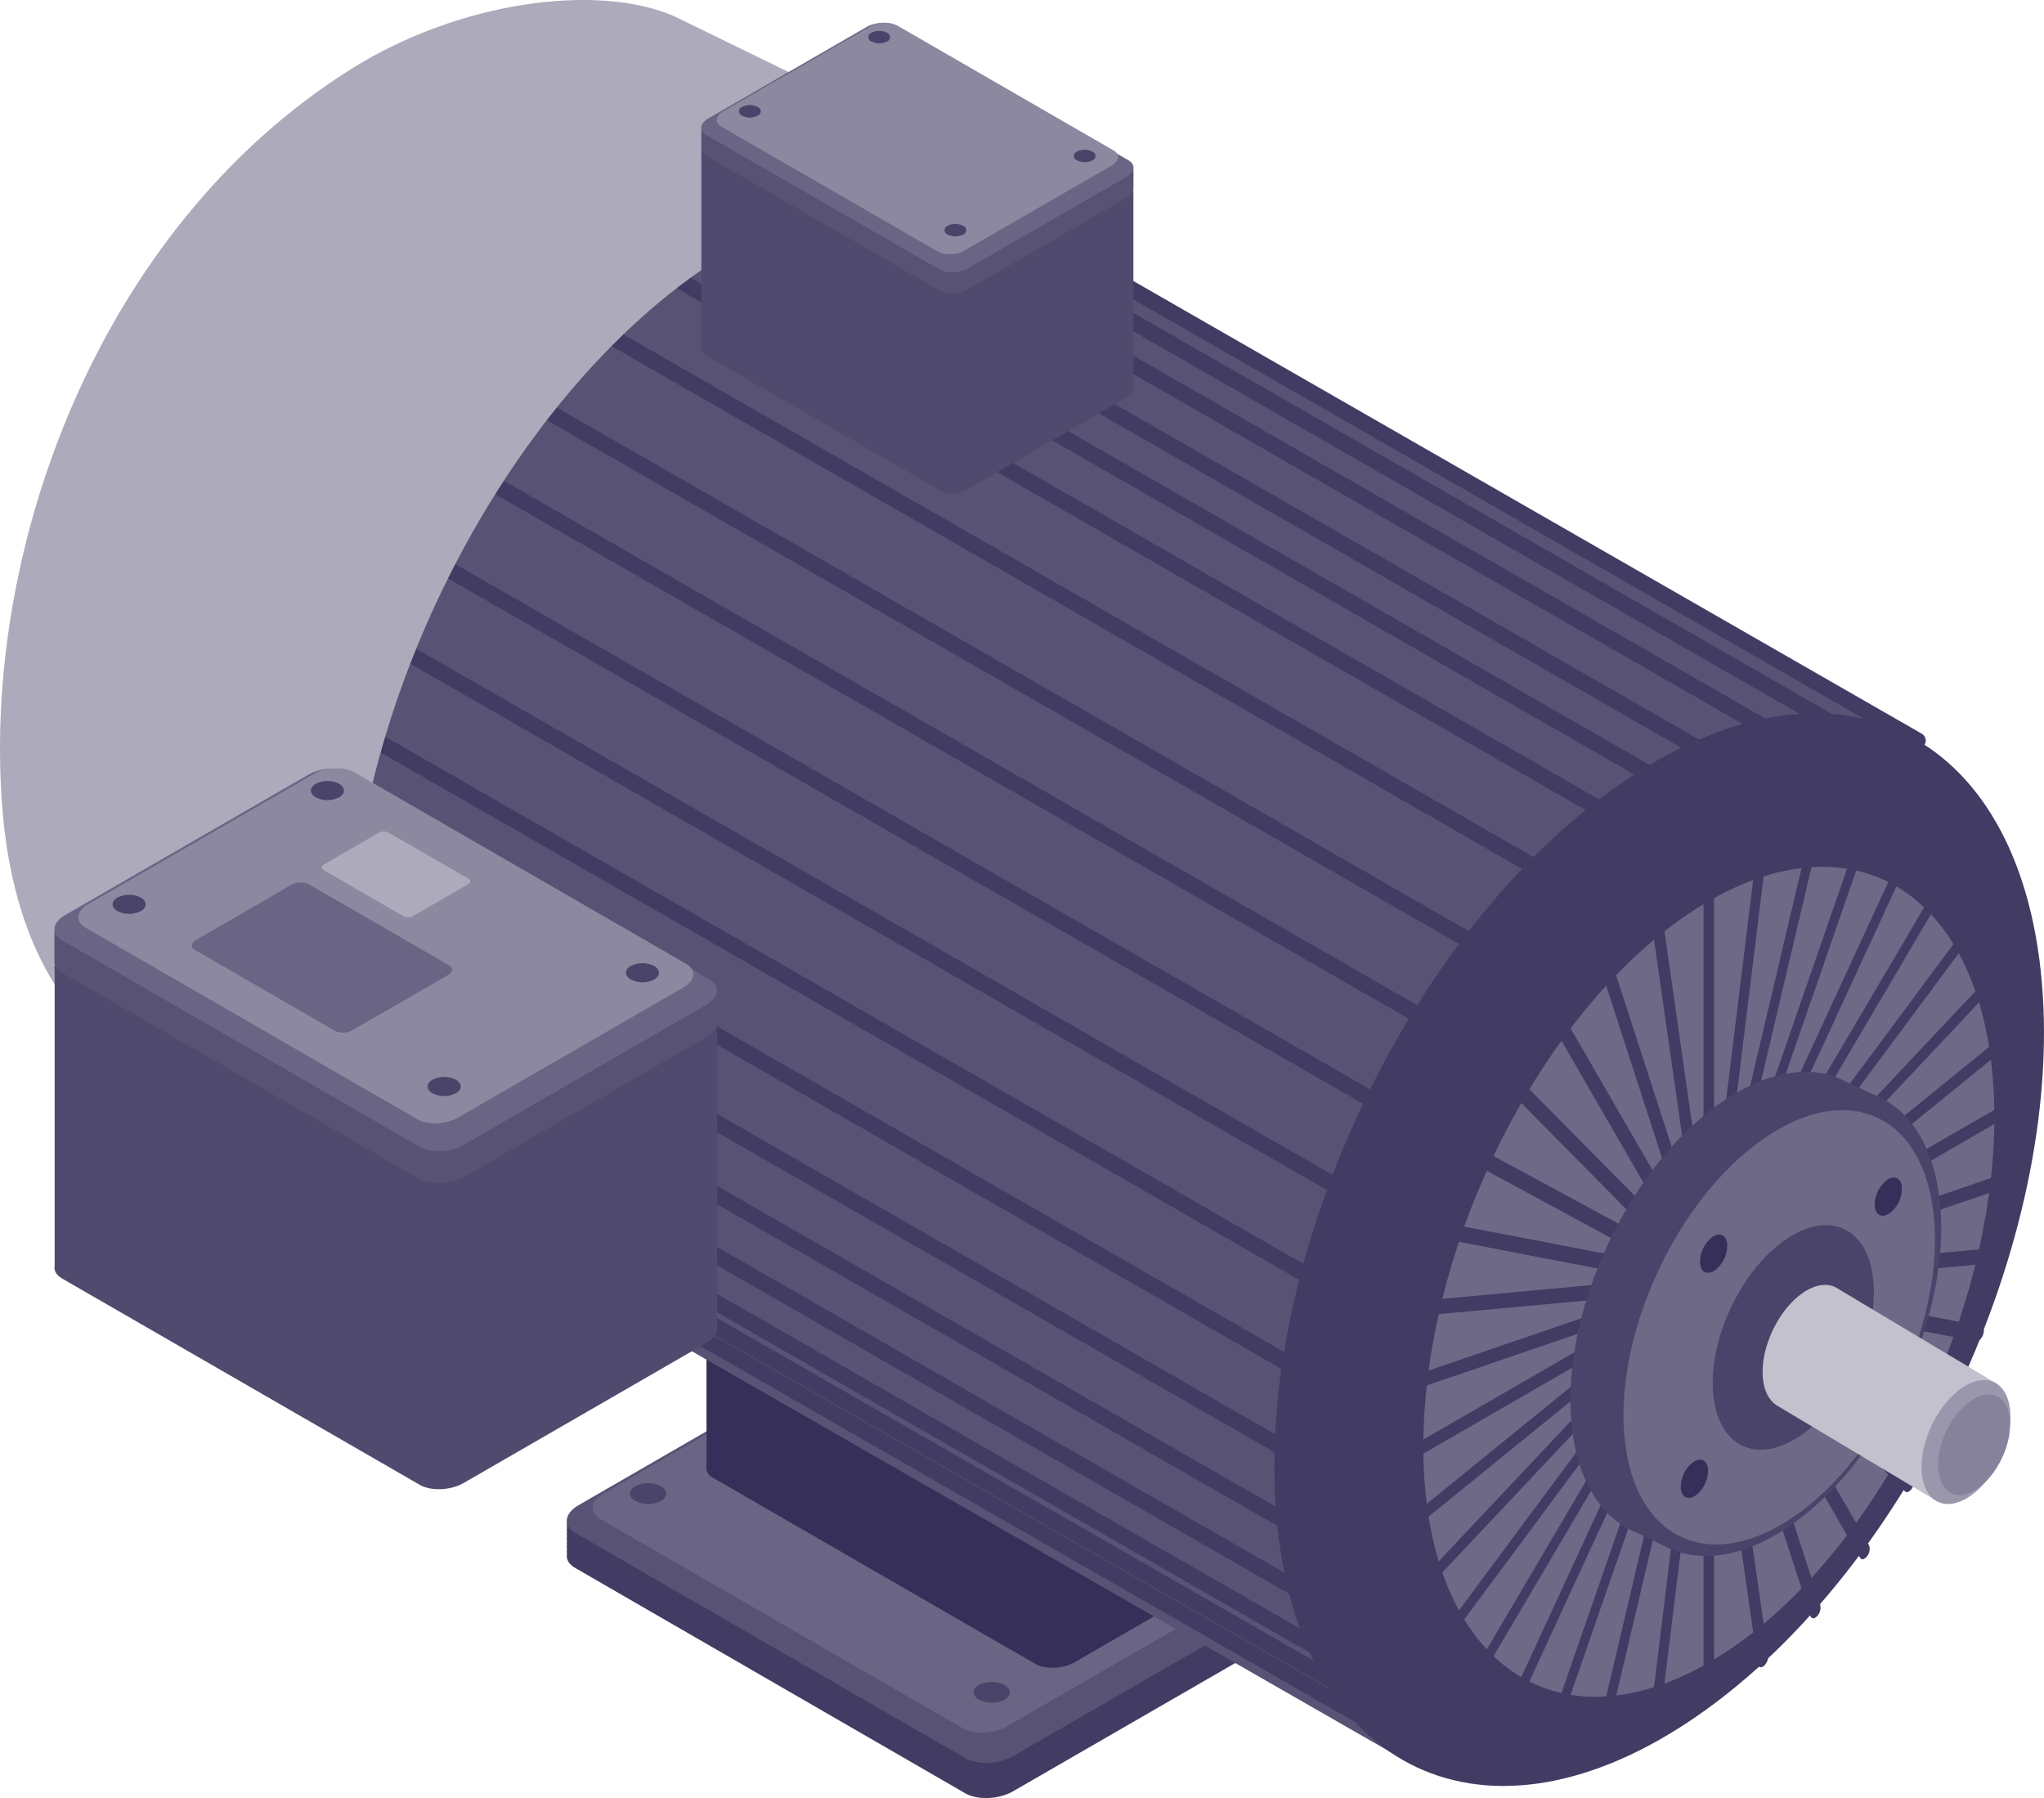 <svg xmlns="http://www.w3.org/2000/svg" viewBox="0 0 546.82 481">
  <defs>
    <style>
      .a {
        fill: #423b63;
      }

      .b {
        fill: #585275;
      }

      .c {
        fill: #6a6584;
      }

      .d {
        fill: #4a446a;
      }

      .e {
        fill: #362f59;
      }

      .f {
        fill: #6e6987;
      }

      .g {
        fill: #c3c1cd;
      }

      .h {
        fill: #9a97ac;
      }

      .i {
        fill: #86829b;
      }

      .j {
        fill: #d7d5de;
      }

      .k {
        fill: #adaabb;
      }

      .l {
        fill: #504a6f;
      }

      .m {
        fill: #8c88a0;
      }
    </style>
  </defs>
  <title>motor</title>
  <g>
    <g>
      <g>
        <path class="a" d="M572,679.25c.28-1.41-.43-2.8-2.16-3.8L465.42,615.18c-3.28-1.89-9-1.66-12.8.53l-70.88,40.92c-2.35,1.36-3.4,3.15-3.07,4.76a3,3,0,0,0,0,1.17,3,3,0,0,0,0,1.17,3,3,0,0,0,0,1.17,3,3,0,0,0,0,1.17,3,3,0,0,0,0,1.17,3,3,0,0,0,0,1.17c-.28,1.41.43,2.8,2.16,3.8L485.2,732.51c3.28,1.89,9,1.66,12.8-.53l70.88-40.92c2.35-1.36,3.4-3.15,3.07-4.76a3,3,0,0,0,0-1.17,3,3,0,0,0,0-1.17,3,3,0,0,0,0-1.17,3,3,0,0,0,0-1.17,3,3,0,0,0,0-1.17A3,3,0,0,0,572,679.25Z" transform="translate(-226.98 -252.79)"/>
        <path class="b" d="M569.79,674.27,465.42,614c-3.28-1.89-9-1.66-12.8.53l-70.88,40.92c-3.79,2.19-4.2,5.5-.92,7.39L485.2,723.11c3.28,1.89,9,1.66,12.8-.53l70.88-40.92C572.66,679.47,573.08,676.17,569.79,674.27Z" transform="translate(-226.98 -252.79)"/>
        <path class="c" d="M563,669.75l-96.87-55.93c-3-1.76-8.36-1.54-11.88.49l-65.78,38c-3.52,2-3.9,5.1-.85,6.86l96.87,55.93c3,1.76,8.36,1.54,11.88-.49l65.78-38C565.67,674.58,566,671.51,563,669.75Z" transform="translate(-226.98 -252.79)"/>
      </g>
      <g>
        <path class="d" d="M403.78,650.37a7.55,7.55,0,0,0-6.83,0c-1.89,1.09-1.89,2.85,0,3.94a7.55,7.55,0,0,0,6.83,0C405.67,653.23,405.67,651.46,403.78,650.37Z" transform="translate(-226.98 -252.79)"/>
        <path class="d" d="M461.65,617.18a7.55,7.55,0,0,0-6.83,0c-1.89,1.09-1.89,2.85,0,3.94a7.55,7.55,0,0,0,6.83,0C463.54,620,463.54,618.27,461.65,617.18Z" transform="translate(-226.98 -252.79)"/>
        <path class="d" d="M495.73,703.54a7.55,7.55,0,0,0-6.83,0c-1.89,1.09-1.89,2.85,0,3.94a7.55,7.55,0,0,0,6.83,0C497.61,706.39,497.61,704.63,495.73,703.54Z" transform="translate(-226.98 -252.79)"/>
        <path class="d" d="M553.59,670.35a7.55,7.55,0,0,0-6.83,0c-1.89,1.09-1.89,2.85,0,3.94a7.55,7.55,0,0,0,6.83,0C555.48,673.2,555.48,671.44,553.59,670.35Z" transform="translate(-226.98 -252.79)"/>
      </g>
    </g>
    <path class="e" d="M575.55,659.68V588.4a3,3,0,0,0-1.78-3.15l-86.16-49.74c-2.71-1.56-7.44-1.37-10.57.44l-58.51,33.78c-1.94,1.12-2.81,2.6-2.54,3.94V645a3,3,0,0,0,1.78,3.14l86.16,49.74c2.71,1.56,7.44,1.37,10.57-.44L573,663.62C575,662.5,575.82,661,575.55,659.68Z" transform="translate(-226.98 -252.79)"/>
    <g>
      <g>
        <path class="b" d="M428.67,272.15q-1.13-.56-2.28-1.07l-.26-.12h0c-20.27-8.76-46.49-4.57-74.12,14.71-56.54,39.46-97.6,127.13-91.7,195.83,2.63,30.65,14.17,52.33,31.16,63.46h0l.1.06c2.24,1.46,313.56,180,313.56,180L740,450.9Z" transform="translate(-226.98 -252.79)"/>
        <path class="a" d="M773.23,515.64c5.9,68.7-35.16,156.37-91.7,195.83s-107.16,15.76-113.06-52.94,35.16-156.37,91.7-195.83S767.33,446.95,773.23,515.64Z" transform="translate(-226.98 -252.79)"/>
      </g>
      <g>
        <g>
          <path class="f" d="M760.52,551.58c0,56.25-34.2,121.59-76.38,145.95s-76.38-1.5-76.38-57.75,34.2-121.59,76.38-145.95S760.52,495.33,760.52,551.58Z" transform="translate(-226.98 -252.79)"/>
          <g>
            <path class="a" d="M684.13,708.67c-.78.45-1.41,0-1.41-1.07V485.39a3.38,3.38,0,0,1,1.41-2.7c.78-.45,1.41,0,1.41,1.07V706A3.38,3.38,0,0,1,684.13,708.67Z" transform="translate(-226.98 -252.79)"/>
            <path class="a" d="M698.6,698.63c-.67.39-1.27.09-1.39-.75L668.27,495.75a3.45,3.45,0,0,1,1.15-2.84c.77-.62,1.5-.36,1.64.58L700,695.61a3.45,3.45,0,0,1-1.15,2.84Z" transform="translate(-226.98 -252.79)"/>
            <path class="a" d="M712.63,685.51a.83.83,0,0,1-1.33-.47l-57-175.9a3.3,3.3,0,0,1,.84-2.9c.73-.78,1.54-.74,1.81.08l57,175.9a3.3,3.3,0,0,1-.84,2.9A2.15,2.15,0,0,1,712.63,685.51Z" transform="translate(-226.98 -252.79)"/>
            <path class="a" d="M725.8,669.73a.82.82,0,0,1-1.22-.23L641.24,525.17a3,3,0,0,1,.52-2.87c.68-.91,1.54-1.1,1.93-.42L727,666.2a3,3,0,0,1-.52,2.87A2.41,2.41,0,0,1,725.8,669.73Z" transform="translate(-226.98 -252.79)"/>
            <path class="a" d="M737.69,651.75a.85.85,0,0,1-1.08,0L629.49,543.33c-.5-.51-.42-1.74.17-2.75s1.49-1.42,2-.92L738.77,648c.5.51.42,1.74-.17,2.75A2.66,2.66,0,0,1,737.69,651.75Z" transform="translate(-226.98 -252.79)"/>
            <path class="a" d="M748,632.13a.92.92,0,0,1-.91.08L619.39,563.09c-.6-.32-.68-1.47-.17-2.55s1.39-1.7,2-1.38l127.66,69.12c.6.32.68,1.47.17,2.55A2.89,2.89,0,0,1,748,632.13Z" transform="translate(-226.98 -252.79)"/>
            <path class="a" d="M756.29,611.45a1,1,0,0,1-.7.15L611.26,583.83c-.68-.13-.91-1.15-.52-2.27s1.25-1.93,1.93-1.8L757,607.53c.68.13.91,1.15.52,2.27A3.09,3.09,0,0,1,756.29,611.45Z" transform="translate(-226.98 -252.79)"/>
            <path class="a" d="M762.43,590.36a1.2,1.2,0,0,1-.48.16l-156.6,14.42c-.73.07-1.11-.8-.84-1.93s1.08-2.1,1.81-2.17l156.6-14.42c.73-.07,1.11.8.84,1.93A3.25,3.25,0,0,1,762.43,590.36Z" transform="translate(-226.98 -252.79)"/>
            <path class="a" d="M766.19,569.48l-.25.11L601.82,625.76c-.77.26-1.28-.42-1.15-1.52a3.12,3.12,0,0,1,1.64-2.47L766.44,565.6c.77-.26,1.28.42,1.15,1.52A3.35,3.35,0,0,1,766.19,569.48Z" transform="translate(-226.98 -252.79)"/>
            <path class="a" d="M767.46,549.46,600.8,645.67c-.78.45-1.41,0-1.41-1.07a3.38,3.38,0,0,1,1.41-2.7l166.65-96.22c.78-.45,1.41,0,1.41,1.07A3.38,3.38,0,0,1,767.46,549.46Z" transform="translate(-226.98 -252.79)"/>
            <path class="a" d="M602.07,664.24c-.67.39-1.27.09-1.39-.75a3.45,3.45,0,0,1,1.15-2.84L765.95,527.3c.77-.62,1.5-.36,1.64.58a3.45,3.45,0,0,1-1.15,2.84L602.31,664.07Z" transform="translate(-226.98 -252.79)"/>
            <path class="a" d="M605.83,680.77a.83.83,0,0,1-1.33-.47,3.3,3.3,0,0,1,.84-2.9L762,511c.73-.78,1.54-.74,1.81.08a3.3,3.3,0,0,1-.84,2.9L606.31,680.38A2.15,2.15,0,0,1,605.83,680.77Z" transform="translate(-226.98 -252.79)"/>
            <path class="a" d="M612,694.78a.82.82,0,0,1-1.22-.24,3,3,0,0,1,.52-2.87L755.59,497.24c.68-.91,1.54-1.1,1.93-.42a3,3,0,0,1-.52,2.87L612.67,694.12A2.41,2.41,0,0,1,612,694.78Z" transform="translate(-226.98 -252.79)"/>
            <path class="a" d="M620.3,705.83a.85.85,0,0,1-1.08,0c-.5-.51-.42-1.74.17-2.75L747.06,486.49c.6-1,1.49-1.42,2-.92s.42,1.74-.17,2.75L621.21,704.87A2.66,2.66,0,0,1,620.3,705.83Z" transform="translate(-226.98 -252.79)"/>
            <path class="a" d="M630.57,713.6a.92.92,0,0,1-.91.08c-.6-.32-.68-1.47-.17-2.55L736.61,479.06c.5-1.09,1.39-1.7,2-1.38s.68,1.47.17,2.55L631.65,712.3A2.89,2.89,0,0,1,630.57,713.6Z" transform="translate(-226.98 -252.79)"/>
            <path class="a" d="M642.47,717.84a1,1,0,0,1-.7.15c-.68-.13-.91-1.15-.52-2.27l83.33-240.55c.39-1.13,1.25-1.93,1.93-1.8s.91,1.15.52,2.27L643.69,716.19A3.09,3.09,0,0,1,642.47,717.84Z" transform="translate(-226.98 -252.79)"/>
            <path class="a" d="M655.63,718.42a1.19,1.19,0,0,1-.48.16c-.73.07-1.11-.79-.84-1.93l57-241.71c.27-1.13,1.08-2.1,1.81-2.17s1.11.79.84,1.93L657,716.42A3.25,3.25,0,0,1,655.63,718.42Z" transform="translate(-226.98 -252.79)"/>
            <path class="a" d="M669.66,715.33l-.25.11c-.77.26-1.28-.42-1.15-1.52l28.94-235.54a3.12,3.12,0,0,1,1.64-2.47c.77-.26,1.28.42,1.15,1.52L671.05,713A3.35,3.35,0,0,1,669.66,715.33Z" transform="translate(-226.98 -252.79)"/>
          </g>
        </g>
        <g>
          <g>
            <path class="d" d="M728.89,545.91h0l-11.09-5.16h0c-8.56-2.87-19.27-.76-30.51,7.08-24.62,17.18-42.5,55.37-39.93,85.28,1.2,14,6.68,23.72,14.69,28.32h0a22.35,22.35,0,0,0,2.75,1.33l8.23,4h0c8.94,4.3,20.69,2.63,33.1-6,24.62-17.18,42.5-55.37,39.93-85.28C744.72,560.05,738.24,549.85,728.89,545.91Z" transform="translate(-226.98 -252.79)"/>
            <path class="f" d="M744.42,578.93c2.39,27.81-14.23,63.3-37.12,79.28s-43.38,6.38-45.77-21.43,14.23-63.3,37.12-79.28S742,551.11,744.42,578.93Z" transform="translate(-226.98 -252.79)"/>
            <path class="e" d="M683.91,645.81a8.49,8.49,0,0,1-3.26,7c-2,1.4-3.81.56-4-1.88a8.49,8.49,0,0,1,3.26-7C681.9,642.53,683.7,643.37,683.91,645.81Z" transform="translate(-226.98 -252.79)"/>
            <path class="e" d="M735.79,570.34a8.49,8.49,0,0,1-3.26,7c-2,1.4-3.81.56-4-1.88a8.49,8.49,0,0,1,3.26-7C733.78,567.06,735.58,567.9,735.79,570.34Z" transform="translate(-226.98 -252.79)"/>
            <path class="e" d="M689.05,585.6a8.49,8.49,0,0,1-3.26,7c-2,1.4-3.81.56-4-1.88a8.49,8.49,0,0,1,3.26-7C687,582.32,688.84,583.16,689.05,585.6Z" transform="translate(-226.98 -252.79)"/>
          </g>
          <path class="d" d="M728.17,595.61c1.24,14.39-7.36,32.74-19.2,41s-22.44,3.3-23.68-11.09,7.36-32.74,19.2-41S726.93,581.23,728.17,595.61Z" transform="translate(-226.98 -252.79)"/>
          <g>
            <path class="g" d="M718,597.13l-.26-.12h0c-2.34-1-5.37-.53-8.56,1.7-6.53,4.56-11.28,14.69-10.6,22.63.3,3.54,1.64,6,3.6,7.33h0c.26.17,43.21,25.83,43.21,25.83l15.59-31.68Z" transform="translate(-226.98 -252.79)"/>
            <path class="h" d="M764.76,630.29c.68,7.94-4.06,18.07-10.6,22.63s-12.38,1.82-13.06-6.12,4.06-18.07,10.6-22.63S764.08,622.35,764.76,630.29Z" transform="translate(-226.98 -252.79)"/>
            <path class="i" d="M764.68,632.61c.55,6.43-3.29,14.63-8.58,18.32s-10,1.47-10.58-5,3.29-14.63,8.58-18.32S764.13,626.19,764.68,632.61Z" transform="translate(-226.98 -252.79)"/>
          </g>
        </g>
      </g>
    </g>
    <g>
      <path class="a" d="M740,453a2.13,2.13,0,0,1-1.06-.28L427.61,274a2.14,2.14,0,1,1,2.13-3.7L741.08,449.05a2.14,2.14,0,0,1-1.07,4Z" transform="translate(-226.98 -252.79)"/>
      <path class="a" d="M725.92,453.47a2.13,2.13,0,0,1-1.06-.28L413.51,274.43a2.14,2.14,0,1,1,2.13-3.7L727,449.48a2.14,2.14,0,0,1-1.07,4Z" transform="translate(-226.98 -252.79)"/>
      <path class="a" d="M709.69,455.6a2.13,2.13,0,0,1-1.06-.28L397.28,276.56a2.14,2.14,0,1,1,2.13-3.7L710.75,451.61a2.14,2.14,0,0,1-1.07,4Z" transform="translate(-226.98 -252.79)"/>
      <path class="a" d="M689.61,459.87a2.13,2.13,0,0,1-1.06-.28L377.21,280.83a2.14,2.14,0,1,1,2.13-3.7L690.68,455.88a2.14,2.14,0,0,1-1.07,4Z" transform="translate(-226.98 -252.79)"/>
      <path class="a" d="M677.23,467.13a2.13,2.13,0,0,1-1.06-.28L364.82,288.1a2.14,2.14,0,1,1,2.13-3.7L678.29,463.15a2.14,2.14,0,0,1-1.07,4Z" transform="translate(-226.98 -252.79)"/>
      <path class="a" d="M664,476.53a2.13,2.13,0,0,1-1.06-.28L351.58,297.49a2.14,2.14,0,1,1,2.13-3.7L665.05,472.54a2.14,2.14,0,0,1-1.07,4Z" transform="translate(-226.98 -252.79)"/>
      <path class="a" d="M648.61,493.19a2.13,2.13,0,0,1-1.06-.28L336.2,314.15a2.14,2.14,0,1,1,2.13-3.7L649.67,489.2a2.14,2.14,0,0,1-1.07,4Z" transform="translate(-226.98 -252.79)"/>
      <path class="a" d="M633.23,514.12a2.13,2.13,0,0,1-1.06-.28L320.83,335.08a2.14,2.14,0,1,1,2.13-3.7L634.3,510.13a2.14,2.14,0,0,1-1.07,4Z" transform="translate(-226.98 -252.79)"/>
      <path class="a" d="M619.14,533.77a2.13,2.13,0,0,1-1.06-.28L306.73,354.73a2.14,2.14,0,1,1,2.13-3.7L620.2,529.78a2.14,2.14,0,0,1-1.07,4Z" transform="translate(-226.98 -252.79)"/>
      <path class="a" d="M606.75,556.4a2.13,2.13,0,0,1-1.06-.28L294.34,377.37a2.14,2.14,0,1,1,2.13-3.7L607.82,552.42a2.14,2.14,0,0,1-1.07,4Z" transform="translate(-226.98 -252.79)"/>
      <path class="a" d="M597.78,579.9a2.13,2.13,0,0,1-1.06-.28L285.37,400.86a2.14,2.14,0,1,1,2.13-3.7L598.85,575.91a2.14,2.14,0,0,1-1.07,4Z" transform="translate(-226.98 -252.79)"/>
      <path class="a" d="M590.95,604.24a2.13,2.13,0,0,1-1.06-.28L278.54,425.21a2.14,2.14,0,1,1,2.13-3.7L592,600.26a2.14,2.14,0,0,1-1.07,4Z" transform="translate(-226.98 -252.79)"/>
      <path class="a" d="M587.1,628.59a2.13,2.13,0,0,1-1.06-.28L274.7,449.55a2.14,2.14,0,1,1,2.13-3.7L588.17,624.6a2.14,2.14,0,0,1-1.07,4Z" transform="translate(-226.98 -252.79)"/>
      <path class="a" d="M585.82,651.23a2.13,2.13,0,0,1-1.06-.28L273.41,472.19a2.14,2.14,0,1,1,2.13-3.7L586.89,647.24a2.14,2.14,0,0,1-1.07,4Z" transform="translate(-226.98 -252.79)"/>
      <path class="a" d="M588,671.73a2.13,2.13,0,0,1-1.06-.28L275.55,492.69a2.14,2.14,0,1,1,2.13-3.7L589,667.74a2.14,2.14,0,0,1-1.07,4Z" transform="translate(-226.98 -252.79)"/>
      <path class="a" d="M592.23,690.52a2.13,2.13,0,0,1-1.06-.28L279.82,511.49a2.14,2.14,0,1,1,2.13-3.7L593.29,686.54a2.14,2.14,0,0,1-1.07,4Z" transform="translate(-226.98 -252.79)"/>
      <path class="a" d="M598.63,706.76a2.13,2.13,0,0,1-1.06-.28L286.23,527.72a2.14,2.14,0,1,1,2.13-3.7L599.7,702.77a2.14,2.14,0,0,1-1.07,4Z" transform="translate(-226.98 -252.79)"/>
      <path class="a" d="M605.9,717.43a2.13,2.13,0,0,1-1.06-.28L293.49,538.4a2.14,2.14,0,1,1,2.13-3.7L607,713.45a2.14,2.14,0,0,1-1.07,4Z" transform="translate(-226.98 -252.79)"/>
      <path class="a" d="M614.87,727.69a2.13,2.13,0,0,1-1.06-.28L302.46,548.65a2.14,2.14,0,1,1,2.13-3.7L615.93,723.7a2.14,2.14,0,0,1-1.07,4Z" transform="translate(-226.98 -252.79)"/>
    </g>
    <g>
      <path class="j" d="M543.27,336.22l.3.18h0Z" transform="translate(-226.98 -252.79)"/>
      <g>
        <path class="k" d="M407.31,257.11c-20.58-8.9-57.56-4-86.51,14.22-67.68,42.59-99.09,129.08-93.1,198.82,2.67,31.12,14.39,53.13,31.64,64.43h0l.1.06,61.69-10.52c-6-69.75,35.69-158.76,93.1-198.82,28.82-20.11,56.12-36,76.92-27.32Z" transform="translate(-226.98 -252.79)"/>
        <path class="j" d="M491.15,298l3.31,1.61A30.55,30.55,0,0,0,491.15,298Z" transform="translate(-226.98 -252.79)"/>
      </g>
    </g>
    <g>
      <path class="l" d="M418.79,607.67V528.52c.26-1.3-.39-2.58-2-3.49L321.15,469.8c-3-1.74-8.26-1.52-11.73.49l-65,37.51c-2.16,1.25-3.12,2.89-2.82,4.37v79.15c-.25,1.3.39,2.57,2,3.49L339.28,650c3,1.74,8.26,1.52,11.73-.49L416,612C418.13,610.79,419.09,609.15,418.79,607.67Z" transform="translate(-226.98 -252.79)"/>
      <g>
        <path class="b" d="M418.79,519.36c.25-1.3-.39-2.57-2-3.49l-95.66-55.23c-3-1.74-8.26-1.52-11.73.49l-65,37.51c-2.16,1.24-3.12,2.88-2.82,4.37a2.75,2.75,0,0,0,0,1.08,2.75,2.75,0,0,0,0,1.08,2.75,2.75,0,0,0,0,1.08,2.75,2.75,0,0,0,0,1.08,2.75,2.75,0,0,0,0,1.08,2.75,2.75,0,0,0,0,1.08c-.25,1.3.39,2.57,2,3.49l95.66,55.23c3,1.74,8.26,1.52,11.73-.49l65-37.51c2.16-1.24,3.12-2.89,2.82-4.37a2.75,2.75,0,0,0,0-1.08,2.75,2.75,0,0,0,0-1.08,2.75,2.75,0,0,0,0-1.08,2.75,2.75,0,0,0,0-1.08,2.75,2.75,0,0,0,0-1.08A2.75,2.75,0,0,0,418.79,519.36Z" transform="translate(-226.98 -252.79)"/>
        <path class="c" d="M416.81,514.8l-95.66-55.23c-3-1.74-8.26-1.52-11.73.49l-65,37.51c-3.47,2-3.85,5-.84,6.77l95.66,55.23c3,1.74,8.26,1.52,11.73-.49l65-37.51C419.44,519.57,419.82,516.54,416.81,514.8Z" transform="translate(-226.98 -252.79)"/>
        <path class="m" d="M410.59,510.65,321.8,459.39c-2.79-1.61-7.67-1.41-10.89.45l-60.29,34.81c-3.22,1.86-3.57,4.68-.78,6.29l88.79,51.26c2.79,1.61,7.67,1.41,10.89-.45l60.29-34.81C413,515.08,413.38,512.27,410.59,510.65Z" transform="translate(-226.98 -252.79)"/>
        <path class="k" d="M352.33,487.86l-21.45-12.38a2.92,2.92,0,0,0-2.63.11L313.68,484c-.78.45-.86,1.13-.19,1.52l21.45,12.38a2.92,2.92,0,0,0,2.63-.11l14.57-8.41C352.92,488.92,353,488.24,352.33,487.86Z" transform="translate(-226.98 -252.79)"/>
        <path class="c" d="M347.1,511l-37.56-21.69a5.12,5.12,0,0,0-4.61.19l-25.51,14.73c-1.36.79-1.51,2-.33,2.66l37.56,21.69a5.12,5.12,0,0,0,4.61-.19l25.51-14.73C348.13,512.91,348.28,511.72,347.1,511Z" transform="translate(-226.98 -252.79)"/>
      </g>
      <g>
        <path class="d" d="M264.66,492.9a6.92,6.92,0,0,0-6.26,0c-1.73,1-1.73,2.62,0,3.61a6.92,6.92,0,0,0,6.26,0C266.39,495.51,266.39,493.89,264.66,492.9Z" transform="translate(-226.98 -252.79)"/>
        <path class="d" d="M317.7,462.47a6.92,6.92,0,0,0-6.26,0c-1.73,1-1.73,2.62,0,3.61a6.92,6.92,0,0,0,6.26,0C319.43,465.09,319.43,463.47,317.7,462.47Z" transform="translate(-226.98 -252.79)"/>
        <path class="d" d="M348.93,541.63a6.92,6.92,0,0,0-6.26,0c-1.73,1-1.73,2.62,0,3.61a6.92,6.92,0,0,0,6.26,0C350.66,544.24,350.66,542.62,348.93,541.63Z" transform="translate(-226.98 -252.79)"/>
        <path class="d" d="M402,511.2a6.92,6.92,0,0,0-6.26,0c-1.73,1-1.73,2.62,0,3.61a6.92,6.92,0,0,0,6.26,0C403.69,513.82,403.69,512.2,402,511.2Z" transform="translate(-226.98 -252.79)"/>
      </g>
    </g>
    <g>
      <path class="l" d="M530.19,356.27V304.63a2.15,2.15,0,0,0-1.29-2.28l-62.41-36c-2-1.13-5.39-1-7.65.32l-42.38,24.47c-1.41.81-2,1.89-1.84,2.85v51.64a2.15,2.15,0,0,0,1.29,2.27l62.41,36c2,1.13,5.39,1,7.65-.32l42.38-24.47C529.75,358.3,530.38,357.23,530.19,356.27Z" transform="translate(-226.98 -252.79)"/>
      <g>
        <path class="b" d="M530.19,298.65a2.15,2.15,0,0,0-1.29-2.27l-62.41-36c-2-1.13-5.39-1-7.65.32l-42.38,24.47c-1.41.81-2,1.88-1.84,2.85a1.79,1.79,0,0,0,0,.7,1.79,1.79,0,0,0,0,.7,1.79,1.79,0,0,0,0,.7,1.79,1.79,0,0,0,0,.7,1.79,1.79,0,0,0,0,.7,1.79,1.79,0,0,0,0,.7,2.15,2.15,0,0,0,1.29,2.27l62.41,36c2,1.13,5.39,1,7.65-.32l42.38-24.47c1.41-.81,2-1.88,1.84-2.85a1.79,1.79,0,0,0,0-.7,1.79,1.79,0,0,0,0-.7,1.79,1.79,0,0,0,0-.7,1.79,1.79,0,0,0,0-.7,1.79,1.79,0,0,0,0-.7A1.79,1.79,0,0,0,530.19,298.65Z" transform="translate(-226.98 -252.79)"/>
        <path class="c" d="M528.9,295.68l-62.41-36c-2-1.13-5.39-1-7.65.32l-42.38,24.47c-2.27,1.31-2.51,3.29-.55,4.42l62.41,36c2,1.13,5.39,1,7.65-.32l42.38-24.47C530.61,298.79,530.86,296.81,528.9,295.68Z" transform="translate(-226.98 -252.79)"/>
        <path class="m" d="M524.84,293l-57.93-33.44a7.9,7.9,0,0,0-7.1.29l-39.34,22.71c-2.1,1.21-2.33,3.05-.51,4.1l57.93,33.44a7.9,7.9,0,0,0,7.1-.29l39.34-22.71C526.43,295.86,526.66,294,524.84,293Z" transform="translate(-226.98 -252.79)"/>
      </g>
      <g>
        <path class="d" d="M429.63,281.39a4.51,4.51,0,0,0-4.08,0,1.24,1.24,0,0,0,0,2.36,4.51,4.51,0,0,0,4.08,0A1.24,1.24,0,0,0,429.63,281.39Z" transform="translate(-226.98 -252.79)"/>
        <path class="d" d="M464.23,261.54a4.51,4.51,0,0,0-4.08,0,1.24,1.24,0,0,0,0,2.36,4.51,4.51,0,0,0,4.08,0A1.24,1.24,0,0,0,464.23,261.54Z" transform="translate(-226.98 -252.79)"/>
        <path class="d" d="M484.61,313.18a4.51,4.51,0,0,0-4.08,0,1.24,1.24,0,0,0,0,2.36,4.51,4.51,0,0,0,4.08,0A1.24,1.24,0,0,0,484.61,313.18Z" transform="translate(-226.98 -252.79)"/>
        <path class="d" d="M519.21,293.33a4.51,4.51,0,0,0-4.08,0,1.24,1.24,0,0,0,0,2.36,4.51,4.51,0,0,0,4.08,0A1.24,1.24,0,0,0,519.21,293.33Z" transform="translate(-226.98 -252.79)"/>
      </g>
    </g>
  </g>
</svg>

